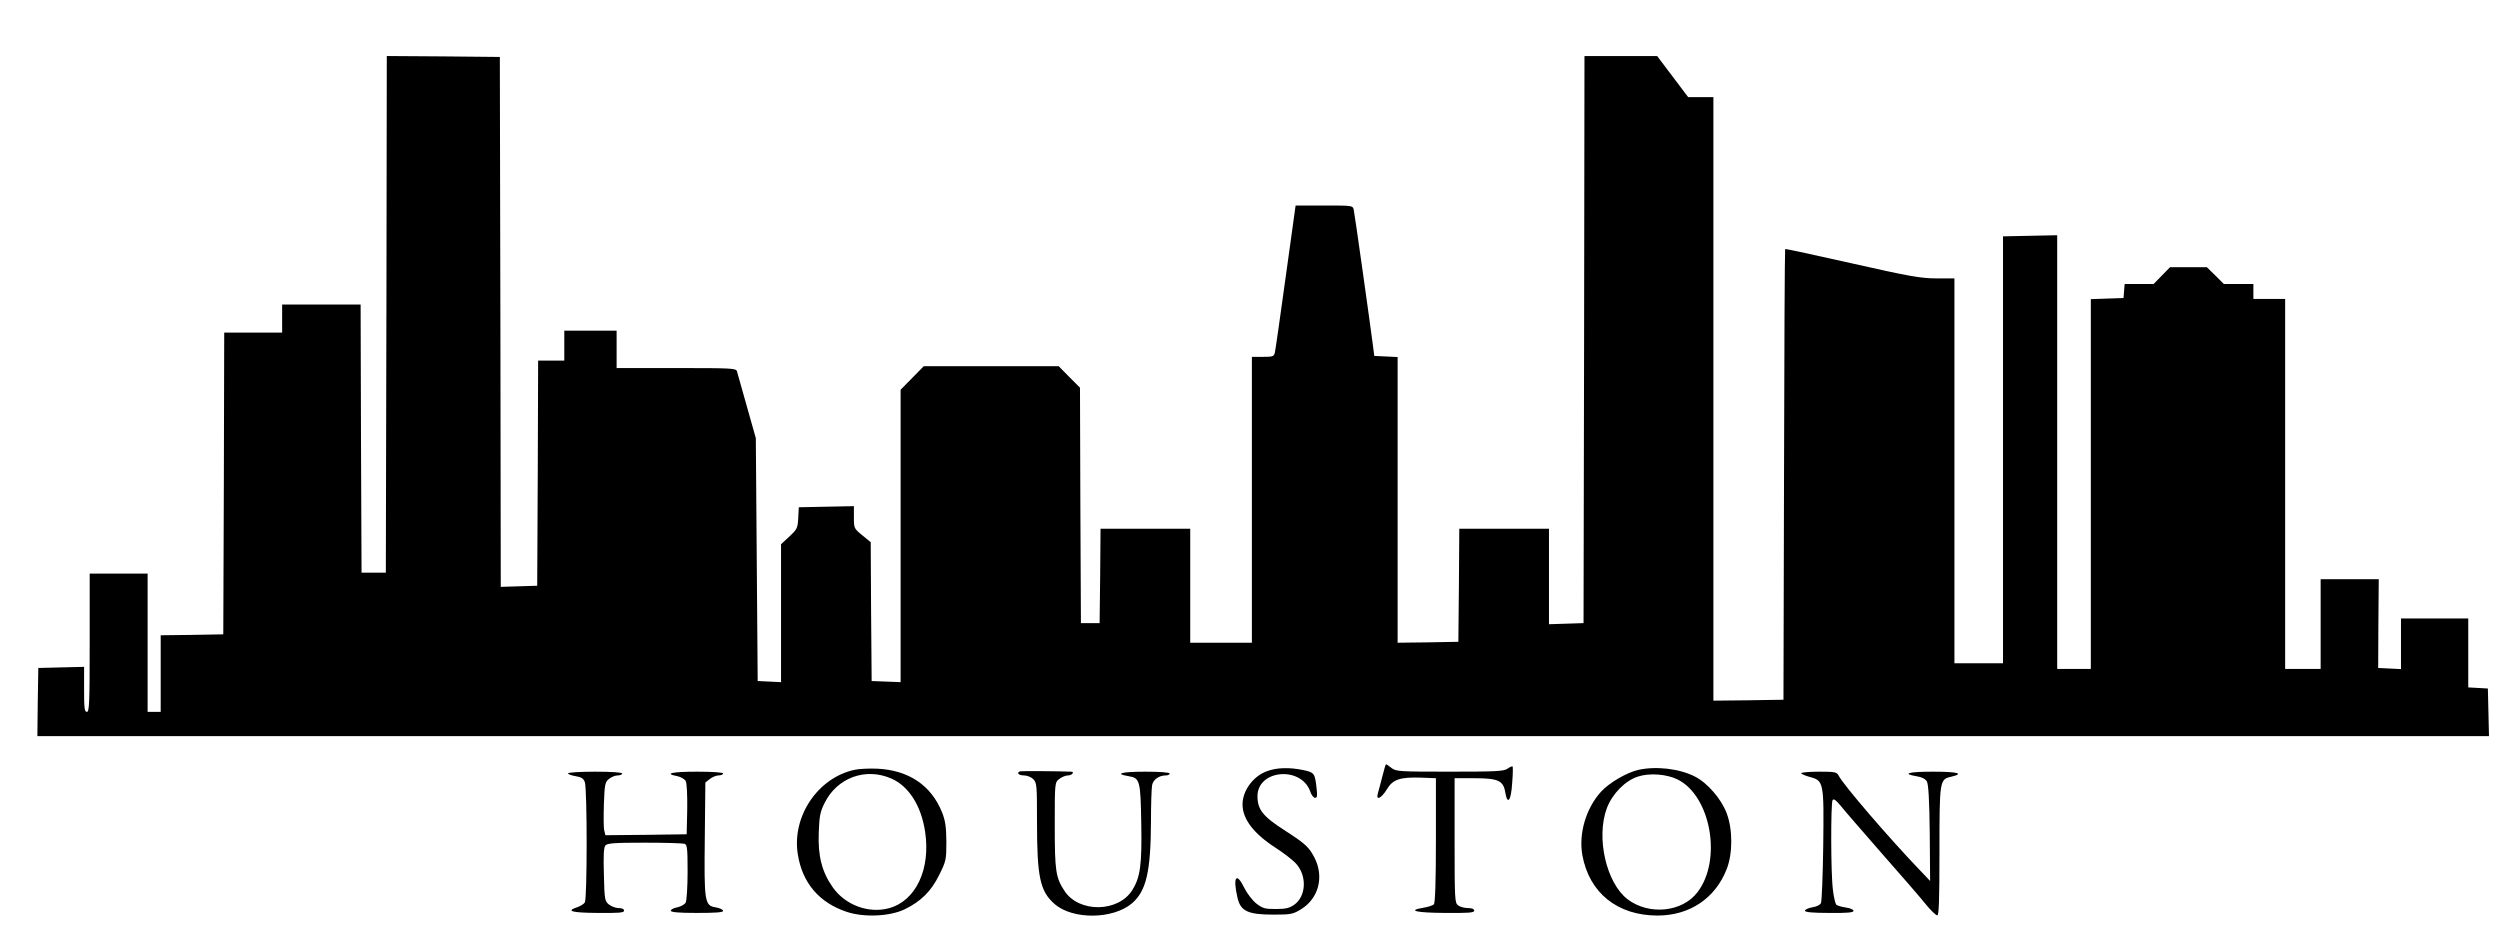 <?xml version="1.0" standalone="no"?>
<!DOCTYPE svg PUBLIC "-//W3C//DTD SVG 20010904//EN"
 "http://www.w3.org/TR/2001/REC-SVG-20010904/DTD/svg10.dtd">
<svg version="1.0" xmlns="http://www.w3.org/2000/svg"
 width="1338pt" height="495pt" viewBox="0 0 1338 495"
 preserveAspectRatio="xMidYMid meet">

<g transform="translate(0,495) scale(0.1,-0.1)"
fill="#000000" stroke="none">
<path d="M2068 3268 l-3 -1383 -65 0 -65 0 -3 718 -2 717 -210 0 -210 0 0 -75
0 -75 -155 0 -155 0 -2 -807 -3 -808 -167 -3 -168 -2 0 -205 0 -205 -35 0 -35
0 0 370 0 370 -155 0 -155 0 0 -370 c0 -322 -2 -370 -15 -370 -13 0 -15 20
-15 120 l0 121 -122 -3 -123 -3 -3 -182 -2 -183 6560 0 6561 0 -3 128 -3 127
-52 3 -53 3 0 185 0 184 -180 0 -180 0 0 -135 0 -136 -61 3 -61 3 1 238 2 237
-155 0 -156 0 0 -240 0 -240 -95 0 -95 0 0 990 0 990 -85 0 -85 0 0 40 0 40
-79 0 -79 0 -45 45 -46 45 -98 0 -99 0 -44 -45 -44 -45 -77 0 -78 0 -3 -37 -3
-38 -87 -3 -88 -3 0 -989 0 -990 -90 0 -90 0 0 1160 0 1161 -145 -3 -145 -3 0
-1142 0 -1143 -130 0 -130 0 0 1030 0 1030 -95 0 c-83 0 -142 10 -452 80 -196
44 -357 79 -359 77 -2 -2 -5 -545 -6 -1208 l-3 -1204 -187 -3 -188 -2 0 1615
0 1615 -68 0 -67 0 -83 110 -83 110 -194 0 -195 0 -2 -1517 -3 -1518 -92 -3
-93 -3 0 256 0 255 -240 0 -240 0 -2 -302 -3 -303 -162 -3 -163 -2 0 764 0
765 -62 3 -63 3 -7 55 c-16 124 -98 707 -103 728 -5 22 -8 22 -158 22 l-153 0
-53 -382 c-29 -211 -55 -393 -58 -405 -5 -21 -11 -23 -64 -23 l-59 0 0 -765 0
-765 -165 0 -165 0 0 305 0 305 -240 0 -240 0 -2 -252 -3 -253 -50 0 -50 0 -3
630 -2 630 -57 57 -57 58 -361 0 -361 0 -62 -63 -62 -63 0 -782 0 -783 -77 3
-78 3 -3 371 -2 372 -45 37 c-44 36 -45 37 -45 96 l0 60 -147 -3 -148 -3 -3
-58 c-3 -54 -6 -60 -48 -99 l-44 -41 0 -369 0 -369 -62 3 -63 3 -5 650 -5 650
-48 170 c-26 94 -50 178 -53 188 -5 16 -29 17 -325 17 l-319 0 0 100 0 100
-140 0 -140 0 0 -80 0 -80 -70 0 -70 0 -2 -602 -3 -603 -97 -3 -98 -3 -2 1418
-3 1418 -302 3 -303 2 -2 -1382z"/>
<path d="M7398 793 c-10 -38 -20 -78 -24 -90 -11 -40 19 -26 48 22 32 54 72
67 186 63 l77 -3 0 -332 c0 -223 -4 -336 -11 -343 -6 -6 -30 -14 -55 -18 -90
-15 -43 -27 114 -28 127 -1 157 1 157 12 0 9 -12 14 -33 14 -18 0 -42 6 -53
14 -18 14 -19 29 -19 348 l0 333 105 0 c128 0 156 -13 166 -75 12 -71 31 -47
37 47 4 48 5 89 2 91 -2 2 -14 -3 -27 -12 -19 -14 -62 -16 -309 -16 -271 0
-288 1 -312 20 -14 11 -27 20 -29 20 -2 0 -11 -30 -20 -67z"/>
<path d="M4574 830 c-197 -42 -337 -250 -304 -453 24 -152 114 -258 261 -307
92 -31 230 -25 310 13 87 42 143 97 186 185 36 73 38 80 38 176 -1 81 -5 112
-23 158 -58 145 -179 226 -347 234 -44 2 -99 -1 -121 -6z m197 -47 c93 -41
159 -145 180 -283 31 -201 -49 -372 -194 -411 -109 -29 -233 17 -300 112 -58
82 -80 168 -75 292 3 87 7 111 31 159 67 136 220 192 358 131z"/>
<path d="M6782 823 c-74 -26 -132 -104 -132 -178 0 -79 60 -157 178 -233 43
-28 93 -66 110 -86 58 -66 52 -173 -11 -218 -26 -18 -45 -23 -99 -23 -59 0
-70 3 -105 30 -21 17 -49 54 -63 82 -43 89 -63 61 -37 -52 17 -72 56 -90 193
-90 94 0 104 2 149 30 92 57 122 172 71 273 -30 58 -48 75 -156 145 -121 77
-150 114 -150 186 0 141 232 163 282 26 6 -19 18 -35 26 -35 12 0 13 11 8 54
-9 79 -12 82 -73 95 -75 15 -138 13 -191 -6z"/>
<path d="M8766 829 c-62 -15 -153 -68 -197 -116 -81 -89 -121 -225 -100 -341
37 -201 188 -322 402 -322 172 0 309 92 370 248 33 83 33 214 0 300 -29 77
-104 163 -170 196 -84 43 -211 57 -305 35z m211 -50 c179 -87 241 -431 108
-604 -81 -107 -259 -125 -374 -38 -114 87 -170 330 -111 488 29 77 99 148 167
169 61 20 152 13 210 -15z"/>
<path d="M5460 822 c-22 -8 -8 -22 20 -22 17 0 39 -9 50 -20 19 -19 20 -33 20
-227 0 -297 16 -373 94 -441 97 -85 313 -83 415 4 76 66 100 169 101 440 0 89
3 175 6 192 6 30 37 52 74 52 11 0 20 5 20 10 0 6 -50 10 -130 10 -127 0 -169
-11 -90 -24 61 -10 64 -23 68 -251 4 -223 -5 -290 -48 -359 -76 -120 -286
-122 -363 -4 -47 72 -52 106 -52 351 0 228 0 229 24 248 13 10 34 19 47 19 21
0 37 19 17 20 -68 3 -266 4 -273 2z"/>
<path d="M3040 811 c0 -5 18 -11 40 -15 31 -5 43 -12 50 -32 13 -33 13 -624 0
-644 -5 -8 -24 -20 -42 -26 -61 -20 -29 -29 112 -30 113 -1 140 1 140 12 0 9
-11 14 -29 14 -16 0 -39 9 -52 19 -22 18 -24 26 -27 160 -3 102 -1 145 8 156
10 12 47 15 210 15 109 0 205 -3 214 -6 14 -5 16 -28 16 -151 0 -79 -5 -153
-10 -163 -6 -11 -26 -22 -45 -26 -19 -3 -35 -12 -35 -18 0 -8 40 -12 140 -12
102 0 140 3 140 11 0 7 -18 15 -40 19 -59 9 -62 29 -58 374 l3 294 24 19 c13
10 34 19 47 19 13 0 24 5 24 10 0 6 -53 10 -140 10 -134 0 -179 -10 -105 -24
19 -4 39 -16 45 -26 6 -12 9 -74 8 -152 l-3 -133 -217 -3 -218 -2 -6 25 c-4
15 -4 78 -2 142 4 106 6 117 27 134 13 11 34 19 47 19 13 0 24 5 24 10 0 6
-55 10 -145 10 -80 0 -145 -4 -145 -9z"/>
<path d="M9640 812 c0 -4 20 -13 45 -20 76 -20 77 -27 73 -366 -2 -160 -8
-299 -12 -309 -5 -10 -24 -20 -47 -23 -21 -4 -39 -12 -39 -18 0 -8 40 -12 130
-12 96 -1 130 2 130 11 0 7 -19 15 -41 18 -23 3 -46 10 -51 15 -5 5 -14 41
-18 78 -12 86 -12 465 -2 482 6 9 18 0 42 -29 18 -23 118 -138 221 -256 104
-118 210 -240 236 -273 26 -32 54 -59 61 -59 9 -1 12 74 12 342 0 382 1 386
63 400 72 17 36 27 -99 27 -132 0 -168 -11 -84 -25 26 -4 45 -14 53 -28 8 -16
13 -97 15 -277 l2 -255 -57 60 c-164 171 -408 455 -432 503 -11 20 -18 22
-106 22 -52 0 -95 -4 -95 -8z"/>
</g>
</svg>
